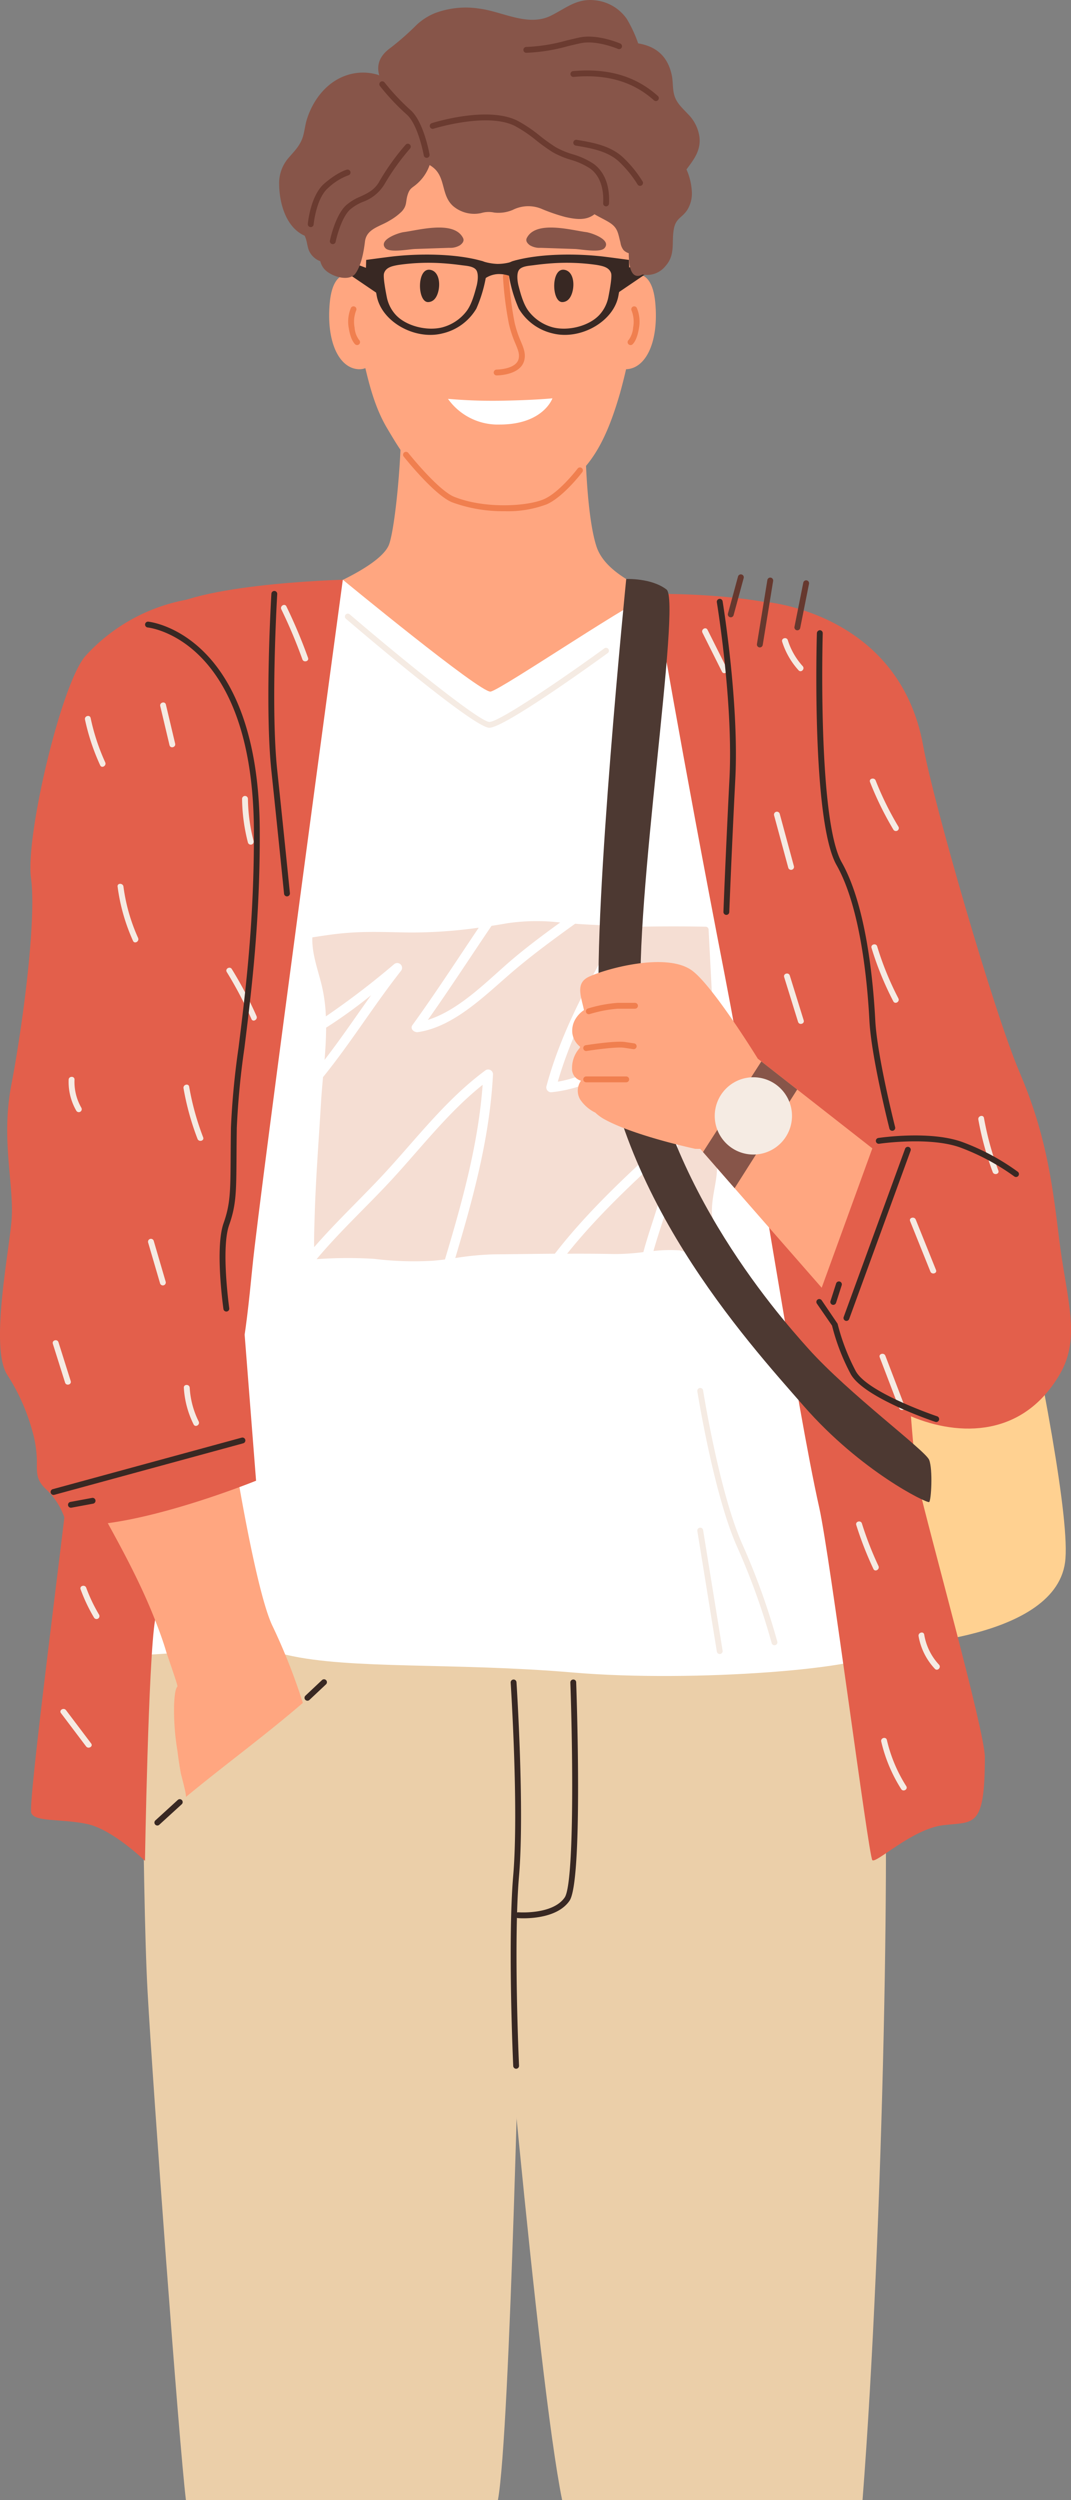 <svg id="Komponente_3_1" data-name="Komponente 3 – 1" xmlns="http://www.w3.org/2000/svg" width="237.333" height="553.878" viewBox="0 0 237.333 553.878">
  <rect x="0" y="0" width="237.333" height="553.878" fill="#808080" stroke="none"/>
  <path id="path452" d="M1041.041-844.918s27.607,113.158,25.143,131.062-41.008,18.6-41.008,18.6l-14.656-143.8,30.521-5.861" transform="translate(-830.171 1059.997)" fill="#ffd191"/>
  <path id="path454" d="M887.775-396.035h66.56c4.676-60.26,6.337-155.442,4.4-176.311-2.182-23.455-6.448-46.627-13.959-45.026s-36.924-3.05-44.4,1.689-26.29,18.813-27.415,20.664-.21,60.848-.21,60.848,9.541,111.316,15.024,138.136" transform="translate(-763.201 949.913)" fill="#ebcfa9"/>
  <path id="path456" d="M731.182-386.3h69.136c2.738-14.761,5-117.947,5-117.947l11.7-93.552-95.626,5.846s-.01,69.72,1.3,93.124c1.2,21.519,6.95,100.02,8.495,112.529" transform="translate(-689.982 940.174)" fill="#ebcfa9"/>
  <path id="path458" d="M866.251-1051.1c-4.052-2.569-13.421-5.6-15.527-12.082s-2.717-21.293-2.474-32.275c.11-.026.221-.046.332-.072.727-.176.467-1.436-.262-1.26l-.039.009q.033-1.285.072-2.558c.034-1.13-2.1-.807-.647,1.188-.286.828-.273.788-.558,1.616a114.878,114.878,0,0,1-38.637,2.234c-.076-2.113-.148-4.184-.167-6.171a.579.579,0,1,0-1.154-.042c.019,1.962.091,4.006.168,6.1l-.07.04c-.96-.429-1.091,1.124-.285,1.225.134.017.269.025.4.041.341,9.253-1.255,25.624-2.606,29.445-1.661,4.7-14.716,10.4-23.206,13.052a.554.554,0,0,0-.3.233l-.076-.051c-.645-.4-1.269.691-.622,1.1,7.153,4.489,11.573,12.4,17.73,18.221,6.2,5.871,14.6,7.617,20.638,13.69a.6.6,0,0,0,.69.12c19.688-9.629,46.651-33.759,46.594-33.794" transform="translate(-718.557 1184.218)" fill="#ffa680"/>
  <path id="path460" d="M873.547-1187.5q.195-2.974.3-5.946c.349-9.41.1-18.507-5.565-26.427-4.235-5.922-11.4-9.429-18.64-11.333-9.583-2.521-20.484-2.272-28.193,4.04-8.638,7.072-11.884,13.465-13.226,23.945-1.5,11.707.315,19.106,3.148,30.68,1.626,6.642,2.713,13.465,6.26,19.43,2.905,4.885,5.919,10.12,11.421,12.389,7.991,3.3,21.6,4.335,28.563-.378,6.495-4.394,9.5-12.614,11.59-19.777a124.076,124.076,0,0,0,4.341-26.622" transform="translate(-731.823 1248.023)" fill="#ffa680"/>
  <path id="path462" d="M925.283-1144.09s5.23-2.956,6.065,5.785-2.062,14.606-6.378,14.813-5.246-6.6-5.246-6.6l5.559-14" transform="translate(-786.147 1205.29)" fill="#ffa680"/>
  <path id="path464" d="M808.22-1144.09s-5.229-2.956-6.065,5.785,2.062,14.606,6.378,14.813,5.246-6.6,5.246-6.6l-5.559-14" transform="translate(-729.071 1205.29)" fill="#ffa680"/>
  <path id="path466" d="M843.533-1146.387c-3.156-.836-3.1,6.9-.756,7.109a1.941,1.941,0,0,0,1.525-.645c1.357-1.416,1.63-5.829-.769-6.464" transform="translate(-748.016 1206.201)" fill="#382823"/>
  <path id="path468" d="M901.275-1146.387c-3.157-.836-3.1,6.9-.757,7.109a1.94,1.94,0,0,0,1.525-.645c1.357-1.416,1.63-5.829-.768-6.464" transform="translate(-776.013 1206.201)" fill="#382823"/>
  <path id="path470" d="M843.082-1162.267c-2-3.956-9.805-1.749-13.145-1.306-1.191.158-5.7,1.705-4.072,3.545.969,1.1,5.169.24,6.6.192l7.546-.255a4.185,4.185,0,0,0,2.4-.576c.781-.581.911-1.122.67-1.6" transform="translate(-740.469 1214.994)" fill="#875549"/>
  <path id="path472" d="M887.609-1160.666a4.185,4.185,0,0,0,2.4.576l7.546.255c1.435.047,5.635.9,6.6-.192,1.624-1.84-2.881-3.387-4.072-3.545-3.339-.443-11.147-2.65-13.145,1.306-.241.479-.111,1.02.67,1.6" transform="translate(-770.198 1214.994)" fill="#875549"/>
  <path id="path474" d="M873.456-1122.24a.648.648,0,0,1-.648-.648.649.649,0,0,1,.647-.649c.044,0,4.348-.036,4.875-2.408.236-1.058-.136-1.955-.7-3.312a25.026,25.026,0,0,1-1.459-4.4,76.461,76.461,0,0,1-1.311-10.491.65.65,0,0,1,.613-.683.639.639,0,0,1,.682.613,76.494,76.494,0,0,0,1.281,10.277,23.827,23.827,0,0,0,1.392,4.185c.61,1.471,1.091,2.632.768,4.089-.752,3.385-5.921,3.424-6.14,3.424" transform="translate(-763.399 1205.414)" fill="#f07f4f"/>
  <path id="path476" d="M853.134-1091.024a113.7,113.7,0,0,0,11.561.415c7.811-.122,11.583-.534,11.583-.534s-1.993,5.81-11.7,5.81a13.535,13.535,0,0,1-11.448-5.691" transform="translate(-753.859 1179.384)" fill="#fff"/>
  <path id="path478" d="M856.309-1054.971a32.668,32.668,0,0,1-11.61-1.968c-3.9-1.55-10.466-9.785-10.744-10.135a.648.648,0,0,1,.1-.91.647.647,0,0,1,.911.1c.065.083,6.626,8.314,10.207,9.736,6.873,2.732,16.435,2.089,20,.446,3.389-1.56,7.283-6.662,7.322-6.714a.646.646,0,0,1,.907-.124.646.646,0,0,1,.125.907c-.166.22-4.128,5.413-7.813,7.109a24.343,24.343,0,0,1-9.41,1.55" transform="translate(-744.492 1168.223)" fill="#f07f4f"/>
  <path id="path480" d="M931.057-1122.116a.648.648,0,0,1-.507-.243.648.648,0,0,1,.1-.911h0a5.3,5.3,0,0,0,.979-2.756,6.767,6.767,0,0,0-.346-3.74.65.65,0,0,1,.3-.866.647.647,0,0,1,.865.29,7.906,7.906,0,0,1,.465,4.523c-.423,2.624-1.282,3.427-1.449,3.562a.647.647,0,0,1-.4.141" transform="translate(-791.327 1198.564)" fill="#f07f4f"/>
  <path id="path482" d="M812.192-1122.12a.629.629,0,0,1-.394-.138c-.167-.135-1.026-.937-1.449-3.562a7.921,7.921,0,0,1,.465-4.524.649.649,0,0,1,.87-.29.647.647,0,0,1,.291.866,6.79,6.79,0,0,0-.346,3.74,5.162,5.162,0,0,0,1,2.771.658.658,0,0,1,.059.906.652.652,0,0,1-.494.229" transform="translate(-733.055 1198.565)" fill="#f07f4f"/>
  <path id="path484" d="M839.971-1140.257a9.983,9.983,0,0,1-5.33,3.445c-3.411.826-7.929-.327-10.205-2.762a8.176,8.176,0,0,1-2.024-4.04c-.139-.716-.857-4.313-.6-5.176.407-1.39,1.942-1.648,3.2-1.873a46.527,46.527,0,0,1,9.808-.368c1.423.094,2.842.248,4.255.439.97.131,2.624.2,3.2,1.107.532.845.291,2.556.054,3.469C841.816-1144.09,841.181-1141.749,839.971-1140.257Zm4.32-10.937a3.249,3.249,0,0,0-.908-.379c-5.853-1.644-14.035-1.645-20.033-.922-1.461.176-5.49.72-5.49.72l-.088,2.86s1.769,1.2,2.4,4.964c.968,5.813,8.414,10,14.549,8.469a11.819,11.819,0,0,0,7.555-5.506,30.388,30.388,0,0,0,2.465-9.668,1.072,1.072,0,0,0-.446-.537" transform="translate(-736.713 1209.355)" fill="#382823"/>
  <path id="path486" d="M881.2-1146.016c-.236-.912-.477-2.623.054-3.469.571-.908,2.225-.977,3.2-1.107,1.413-.191,2.832-.345,4.256-.439a46.535,46.535,0,0,1,9.808.368c1.253.225,2.788.483,3.2,1.873.253.863-.466,4.46-.6,5.176a8.174,8.174,0,0,1-2.023,4.04c-2.277,2.435-6.794,3.588-10.205,2.762a9.988,9.988,0,0,1-5.331-3.445C882.34-1141.749,881.7-1144.09,881.2-1146.016Zm-2.42-4.641a30.388,30.388,0,0,0,2.465,9.668,11.819,11.819,0,0,0,7.555,5.506c6.135,1.529,13.581-2.655,14.549-8.469.627-3.766,2.4-4.964,2.4-4.964l-.089-2.86s-4.029-.544-5.489-.72c-6-.723-14.18-.722-20.033.922a3.254,3.254,0,0,0-.909.379,1.07,1.07,0,0,0-.445.537" transform="translate(-766.288 1209.355)" fill="#382823"/>
  <path id="path488" d="M867.45-1150.4a12.171,12.171,0,0,0,3.521.685,10.786,10.786,0,0,0,4.206-.821l-.473,3.914a7.088,7.088,0,0,0-3.561-.842,5.518,5.518,0,0,0-3.694,1.691v-4.627" transform="translate(-760.801 1208.181)" fill="#382823"/>
  <path id="path490" d="M814.774-1148.153l-6.371-2.381-.716,2.1,8.168,5.544-1.08-5.267" transform="translate(-731.823 1208.181)" fill="#382823"/>
  <path id="path492" d="M926.106-1148.153l6.372-2.381.716,2.1-8.169,5.544,1.08-5.267" transform="translate(-788.718 1208.181)" fill="#382823"/>
  <path id="path494" d="M873.658-1232a8.867,8.867,0,0,0-2.609-5.224c-1.175-1.264-2.471-2.374-2.972-4.1-.422-1.457-.256-3.049-.58-4.53-.98-4.488-3.838-6.384-7.434-6.978a29.157,29.157,0,0,0-2.513-5.409,9.75,9.75,0,0,0-6.905-4.122c-4.1-.517-6.418,1.637-9.847,3.362-5.127,2.578-10.748-.879-15.955-1.536a19.453,19.453,0,0,0-9.8,1,13.426,13.426,0,0,0-4.014,2.545,59.979,59.979,0,0,1-5.855,5.159c-2.6,1.869-3.08,3.965-2.489,6.087-.155-.058-.3-.126-.464-.174a11.378,11.378,0,0,0-6.737.146c-4.43,1.461-7.469,5.437-8.833,9.767-.386,1.225-.49,2.511-.848,3.737-.591,2.02-1.883,3.266-3.2,4.792a8.522,8.522,0,0,0-2.095,5.925c.047,4.163,1.519,9.5,5.635,11.324.594,1.127.512,2.306,1.039,3.447a4.458,4.458,0,0,0,2.441,2.212,4.185,4.185,0,0,0,.909,1.751c1.437,1.619,5.569,2.965,6.972.844,1.249-1.889,1.751-4.746,2.018-6.947.349-2.881,3.331-3.306,5.5-4.679a12.733,12.733,0,0,0,2.681-2.019c1.168-1.306.806-2.129,1.264-3.618.482-1.565,1.021-1.542,2.034-2.443a9.723,9.723,0,0,0,2.85-4.194,6.377,6.377,0,0,1,1.222.931c2.289,2.317,1.425,5.925,4.022,8.19a7.226,7.226,0,0,0,6.165,1.519,5.78,5.78,0,0,1,2.892-.118,8.038,8.038,0,0,0,4.129-.592,7.649,7.649,0,0,1,6.513-.171,39.435,39.435,0,0,0,5.125,1.749c2.334.525,4.638.836,6.463-.613,1.2.71,2.5,1.3,3.416,1.9,1.8,1.169,1.808,2.407,2.334,4.344a3.529,3.529,0,0,0,.681,1.686,2.643,2.643,0,0,0,1.164.7c.007,2.386.341,4.951,1.9,5.028a1.864,1.864,0,0,0,1.131-.308,5.232,5.232,0,0,0,5.1-1.862c2.317-2.581,1.279-5.325,1.883-8.33.464-2.31,1.8-2.351,2.961-4.12a6.937,6.937,0,0,0,1.019-3.763,13.916,13.916,0,0,0-1.2-5.2c1.53-2.078,3.19-4.088,2.884-7.095" transform="translate(-718.646 1262.442)" fill="#875549"/>
  <path id="path496" d="M763.029-1013.119s30.456,25.087,32.733,24.782,33.986-21.949,36.4-21.644S858-993.228,858-993.228s7.934,132.134,12.755,144.023,13.84,69.193,11.832,73.269-41.96,7.178-68.474,4.912-49.412-.635-63.473-3.9-33.6,1.814-35.2-.878,25.561-231.9,27.972-232.715,19.624-4.605,19.624-4.605" transform="translate(-687.059 1141.552)" fill="#fff"/>
  <path id="path498" d="M742.858-1013.119s-18.42,135.857-20.026,152.161-2.813,26.033-7.231,32.786-12.842,36.55-14.348,45.517-2.24,53.356-2.24,53.356-7.114-6.929-12.738-8.152-11.65-.408-12.453-2.446,6.829-59.92,10.043-88.248,12.855-169.363,17.676-176.7,41.317-8.274,41.317-8.274" transform="translate(-666.888 1141.552)" fill="#e35f4b"/>
  <path id="path500" d="M715.868-590.636c.212.734,2.611,7.4,2.438,7.569-.585.594-.672,3.065-.731,3.883a54.745,54.745,0,0,0,.738,10.364q.3,2.461.742,4.9c.109.6,1.388,5.11,1.109,5.341,8.545-7.074,17.538-13.608,25.94-20.865a132.578,132.578,0,0,0-6.758-17.111c-3.554-7.436-8.075-35.314-8.075-35.314l-32.54,5.122c5.208,9.463,10.68,18.852,14.628,28.948.924,2.363,1.8,4.722,2.509,7.162" transform="translate(-678.994 956.695)" fill="#ffa680"/>
  <path id="path502" d="M701.884-1004.583A40.085,40.085,0,0,0,679.4-992.146c-5.33,5.9-13.375,39.882-12.11,49.29s-1.95,33.229-4.36,45.775.8,22.535,0,30.583-4.64,27.853-.913,33.645a44.61,44.61,0,0,1,5.539,12.366,25.609,25.609,0,0,1,1.028,6.48c.016,2.729-.242,4.351,1.933,6.414a15.69,15.69,0,0,1,4.64,7.988c1.015.083,2.151.12,3.44.1,14.864-.247,38.566-9.877,38.566-9.877l-15.28-195.2" transform="translate(-660.417 1137.414)" fill="#e35f4b"/>
  <path id="path504" d="M810.35-834.446a107.694,107.694,0,0,1-9.969,7.194c-.008,2.368-.153,4.759-.345,7.136,3.586-4.646,6.894-9.537,10.314-14.33" transform="translate(-728.114 1054.919)" fill="#f5ded3"/>
  <path id="path506" d="M822.293-756.929c.922-.07,1.843-.174,2.762-.288,3.8-12.7,7.37-25.43,8.354-38.694-8.2,6.548-14.406,15-21.611,22.58-5.07,5.334-10.473,10.415-15.189,16.049a96.2,96.2,0,0,1,12.746-.073,71.679,71.679,0,0,0,12.938.426" transform="translate(-726.452 1036.235)" fill="#f5ded3"/>
  <path id="path508" d="M916.5-863.915c-6.175,11.078-12.565,22.047-16.125,34.279,5.466-.9,10.391-3.785,15.19-6.44,4.042-2.235,8.128-4.326,11.985-6.88,2.377-1.574,4.706-3.216,7.043-4.841q-.4-7.761-.8-15.521a.661.661,0,0,0-.648-.648q-8.323-.163-16.641.051" transform="translate(-776.767 1069.265)" fill="#f5ded3"/>
  <path id="path510" d="M926.719-767.561c-7.85,7.158-15.707,14.507-22.342,22.816,3.448-.013,6.9-.005,10.379.072a49.467,49.467,0,0,0,6.517-.427c1.992-7.436,5.347-14.731,5.447-22.461" transform="translate(-778.706 1022.489)" fill="#f5ded3"/>
  <path id="path512" d="M883.327-801.825c.067-3.952,1.566-7.355,1.031-11.367a51.8,51.8,0,0,1-.7-11.816,96,96,0,0,0,.263-12.423c-.119-2.809-.266-5.616-.407-8.423-3.394,2.384-6.787,4.778-10.365,6.87-7.693,4.5-16.4,10.287-25.462,11.14a1.072,1.072,0,0,1-1.026-1.347c3.413-12.719,9.937-24.043,16.306-35.453-3.316-.216-6.637-.273-9.954-.536-4.69,3.38-9.351,6.791-13.748,10.535-5.976,5.088-12.969,12.3-21.1,13.479-.8.116-1.815-.714-1.2-1.563,5.1-7.052,9.831-14.359,14.689-21.576a107.533,107.533,0,0,1-15.27,1.069c-6.8-.1-11.357-.411-18.194.566-1.135.163-2.265.337-3.4.509-.175,3.476,1.24,7.238,2.068,10.623a35.522,35.522,0,0,1,.919,6.883,178.252,178.252,0,0,0,15.138-11.572,1.065,1.065,0,0,1,1.5,1.5c-6.009,7.634-11.158,16-17.268,23.53-.171,1.905-.337,3.789-.446,5.627-.5,8.406-1.17,16.822-1.409,25.24-.062,2.182-.166,4.5-.109,6.8,4.489-5.17,9.49-9.926,14.212-14.9,7.862-8.272,14.531-17.494,23.816-24.32a1.07,1.07,0,0,1,1.6.919c-.707,14-4.387,27.386-8.361,40.718a64.831,64.831,0,0,1,8.363-.819c4.591-.04,9.147-.111,13.707-.146,7.388-9.544,16.392-17.825,25.3-25.927a1.079,1.079,0,0,1,1.817.753c.663,8.535-3.008,16.528-5.267,24.577a32.578,32.578,0,0,1,5.8-.144c3.743,1,9.09,2.425,8.923-2.629-.115-3.481-1.833-2.828-1.773-6.386" transform="translate(-725.565 1069.82)" fill="#f5ded3"/>
  <path id="path514" d="M863.751-858.305c3.239-2.7,6.621-5.22,10.041-7.693a44.8,44.8,0,0,0-11.746.168c-1.11.2-2.281.391-3.473.575-4.707,6.944-9.265,13.993-14.112,20.841,7.361-2.325,13.628-9.172,19.291-13.891" transform="translate(-749.654 1070.365)" fill="#f5ded3"/>
  <path id="path516" d="M942.091-1007.032s5.881,34.966,15.471,84.287c7.041,36.214,15.915,95.652,20.972,118.133,2.358,10.478,10.94,77.286,11.768,78.1s8.862-6.93,15.691-7.744,9.24.815,9.24-15.082c0-5.839-12.487-50.3-14.844-60.878s-7.4-118.743-7.653-129.316c-.4-16.712-1.607-49.321-9.24-58.7s-41.4-8.8-41.4-8.8" transform="translate(-796.992 1138.604)" fill="#e35f4b"/>
  <path id="path518" d="M989.38-1003.643s29.785,2.258,35.122,31.925c2.293,12.744,15.667,58.971,21.291,72.148s7.173,23.267,8.779,36.685,5.017,22.112.218,30.341c-8.747,15-23.99,13.457-33.9,8.966-7.857-3.559-25.71-58.872-25.71-58.872l-5.8-121.193" transform="translate(-819.921 1136.958)" fill="#e35f4b"/>
  <path id="path520" d="M999.781-787.277,988.558-756.4l-19.3-22.056-7-8.009-.622-.713,12.752-19.97.791.609,7.944,6.22,16.652,13.037" transform="translate(-806.472 1041.681)" fill="#ffa680"/>
  <path id="path522" d="M834.086-1210.515a.648.648,0,0,1-.637-.535c-.012-.069-1.251-6.925-3.847-9.121a50.413,50.413,0,0,1-5.866-6.251.647.647,0,0,1,.109-.909.647.647,0,0,1,.909.109,50.245,50.245,0,0,0,5.685,6.061c2.952,2.5,4.233,9.585,4.286,9.886a.647.647,0,0,1-.525.75l-.113.01" transform="translate(-739.538 1245.485)" fill="#6b3b30"/>
  <path id="path524" d="M802.962-1178.388l-.13-.013a.648.648,0,0,1-.505-.764c.046-.224,1.148-5.517,3.536-7.791a11.392,11.392,0,0,1,3.211-1.966c1.66-.773,3.227-1.5,4.28-3.484a52.254,52.254,0,0,1,5.752-8.006.65.65,0,0,1,.915-.062.648.648,0,0,1,.06.915,52.1,52.1,0,0,0-5.583,7.761,9.2,9.2,0,0,1-4.876,4.052,10.282,10.282,0,0,0-2.865,1.729c-2.1,2-3.149,7.061-3.16,7.111a.647.647,0,0,1-.634.519" transform="translate(-729.218 1232.473)" fill="#6b3b30"/>
  <path id="path526" d="M793.475-1176.781l-.058,0a.649.649,0,0,1-.587-.7c.023-.258.6-6.342,3.681-8.967,3-2.556,4.9-3.034,4.98-3.054a.648.648,0,0,1,.782.479.649.649,0,0,1-.479.782,13.094,13.094,0,0,0-4.443,2.78c-2.683,2.285-3.225,8.038-3.23,8.1a.648.648,0,0,1-.645.59" transform="translate(-724.618 1227.087)" fill="#6b3b30"/>
  <path id="path528" d="M886.22-1243.111a.648.648,0,0,1-.648-.648.648.648,0,0,1,.648-.648,38.319,38.319,0,0,0,8.851-1.417c.98-.237,1.95-.47,2.906-.675,3.963-.845,8.851,1.247,9.058,1.335a.648.648,0,0,1,.337.852.649.649,0,0,1-.852.337c-.046-.02-4.714-2.013-8.274-1.257-.944.2-1.9.433-2.872.666a39.272,39.272,0,0,1-9.155,1.454" transform="translate(-769.588 1254.809)" fill="#6b3b30"/>
  <path id="path530" d="M924.748-1225.363a.645.645,0,0,1-.432-.166c-4.635-4.148-10.458-5.842-17.8-5.183a.645.645,0,0,1-.7-.587.648.648,0,0,1,.587-.7c7.719-.693,13.859,1.108,18.777,5.508a.649.649,0,0,1,.05.915.646.646,0,0,1-.483.216" transform="translate(-779.402 1247.752)" fill="#6b3b30"/>
  <path id="path532" d="M884.364-1192.854h-.039a.648.648,0,0,1-.609-.685c.117-2.018-.106-5.708-2.933-7.727a15.876,15.876,0,0,0-4.272-1.91,19.364,19.364,0,0,1-3.972-1.674,40.58,40.58,0,0,1-3.652-2.614,29.234,29.234,0,0,0-4.746-3.207c-6.14-3.082-17.889.58-18.008.617a.646.646,0,0,1-.813-.422.646.646,0,0,1,.422-.812c.5-.159,12.37-3.858,18.981-.54a30.607,30.607,0,0,1,4.958,3.34,39.609,39.609,0,0,0,3.533,2.532,18.172,18.172,0,0,0,3.711,1.552,17.053,17.053,0,0,1,4.612,2.085c2.47,1.765,3.7,4.91,3.473,8.857a.648.648,0,0,1-.646.61" transform="translate(-750.056 1238.569)" fill="#6b3b30"/>
  <path id="path534" d="M921.839-1192.11a.646.646,0,0,1-.544-.3,25.093,25.093,0,0,0-4.28-5.211c-2.547-2.253-6.2-2.868-9.43-3.411a.648.648,0,0,1-.531-.747.648.648,0,0,1,.747-.532c3.4.572,7.248,1.219,10.073,3.719a25.976,25.976,0,0,1,4.508,5.478.648.648,0,0,1-.192.9.641.641,0,0,1-.352.1" transform="translate(-780 1233.288)" fill="#6b3b30"/>
  <path id="path536" d="M732.637-951.22q-1.027-4.332-2.054-8.664c-.192-.812-1.442-.468-1.249.344l2.053,8.664c.192.811,1.442.468,1.25-.344" transform="translate(-693.823 1115.965)" fill="#f5ebe3"/>
  <path id="path538" d="M715.544-870.355A40.376,40.376,0,0,1,712.3-881.73c-.108-.815-1.4-.826-1.3,0a42.577,42.577,0,0,0,3.421,12.029c.342.759,1.46.1,1.119-.654" transform="translate(-684.942 1078.144)" fill="#f5ebe3"/>
  <path id="path540" d="M767.11-910.126a39,39,0,0,1-1.256-9.338.648.648,0,0,0-1.3,0,40.411,40.411,0,0,0,1.3,9.682.648.648,0,0,0,1.249-.344" transform="translate(-710.912 1096.445)" fill="#f5ebe3"/>
  <path id="path542" d="M743.71-784.313a59.688,59.688,0,0,1-3.1-11.213c-.143-.82-1.392-.473-1.25.344a59.661,59.661,0,0,0,3.1,11.213c.3.77,1.55.435,1.249-.345" transform="translate(-698.69 1036.275)" fill="#f5ebe3"/>
  <path id="path544" d="M692.758-792.485a11.456,11.456,0,0,1-1.515-6.223c.031-.835-1.264-.833-1.3,0a12.761,12.761,0,0,0,1.692,6.877.648.648,0,0,0,1.119-.654" transform="translate(-674.73 1037.894)" fill="#f5ebe3"/>
  <path id="path546" d="M728-720.156q-1.324-4.528-2.648-9.055a.648.648,0,0,0-1.249.345q1.324,4.528,2.648,9.055a.648.648,0,0,0,1.249-.345" transform="translate(-691.282 1004.115)" fill="#f5ebe3"/>
  <path id="path548" d="M687.077-677.028l-2.71-8.6c-.25-.793-1.5-.454-1.25.345q1.355,4.3,2.71,8.6c.249.793,1.5.454,1.249-.344" transform="translate(-671.408 982.982)" fill="#f5ebe3"/>
  <path id="path550" d="M742.793-658.748a19.152,19.152,0,0,1-1.988-7.469c-.049-.829-1.345-.835-1.3,0a20.852,20.852,0,0,0,2.165,8.124c.372.747,1.49.091,1.119-.655" transform="translate(-698.765 973.653)" fill="#f5ebe3"/>
  <path id="path552" d="M787.292-990.576a114.73,114.73,0,0,0-4.794-11.389c-.364-.75-1.482-.093-1.119.654a111.6,111.6,0,0,1,4.663,11.08c.28.779,1.532.443,1.25-.345" transform="translate(-719.033 1136.305)" fill="#f5ebe3"/>
  <path id="path554" d="M764.476-835.541A85.973,85.973,0,0,0,759-845.965c-.437-.709-1.558-.058-1.12.654a85.85,85.85,0,0,1,5.472,10.424c.336.761,1.453.1,1.12-.655" transform="translate(-707.627 1060.653)" fill="#f5ebe3"/>
  <path id="path556" d="M693.213-519.848l-5.572-7.377c-.5-.657-1.622-.012-1.119.655l5.572,7.377c.5.657,1.622.012,1.119-.654" transform="translate(-673.013 906.09)" fill="#f5ebe3"/>
  <path id="path558" d="M699.139-574.071a35.251,35.251,0,0,1-2.841-5.956c-.284-.777-1.537-.442-1.249.345a37.048,37.048,0,0,0,2.971,6.265.648.648,0,0,0,1.119-.654" transform="translate(-677.188 931.773)" fill="#f5ebe3"/>
  <path id="path560" d="M701.447-944.27a46.812,46.812,0,0,1-3.232-9.816c-.173-.815-1.423-.471-1.25.345a48.381,48.381,0,0,0,3.363,10.125c.347.758,1.464.1,1.119-.654" transform="translate(-678.13 1113.155)" fill="#f5ebe3"/>
  <path id="path562" d="M1001.416-981.8a15.484,15.484,0,0,1-3.3-5.756c-.251-.792-1.5-.453-1.25.345a17.051,17.051,0,0,0,3.631,6.328c.561.621,1.475-.3.917-.916" transform="translate(-823.536 1129.377)" fill="#f5ebe3"/>
  <path id="path564" d="M967.976-983.275l-4.322-8.639c-.373-.746-1.491-.09-1.118.654l4.321,8.639c.373.747,1.491.091,1.119-.654" transform="translate(-806.869 1131.43)" fill="#f5ebe3"/>
  <path id="path566" d="M1040.946-916.936a69.275,69.275,0,0,1-5.055-10.246c-.3-.767-1.556-.433-1.249.345a71.394,71.394,0,0,0,5.186,10.556.649.649,0,0,0,1.119-.655" transform="translate(-841.844 1100.095)" fill="#f5ebe3"/>
  <path id="path568" d="M997.787-901.265q-1.574-5.815-3.15-11.63a.648.648,0,0,0-1.249.345q1.574,5.815,3.149,11.629a.649.649,0,0,0,1.25-.344" transform="translate(-821.852 1093.179)" fill="#f5ebe3"/>
  <path id="path570" d="M1002.046-833.407q-1.54-4.958-3.079-9.918c-.246-.795-1.5-.455-1.249.344l3.078,9.919c.247.793,1.5.455,1.25-.345" transform="translate(-823.948 1059.444)" fill="#f5ebe3"/>
  <path id="path572" d="M1041.261-844.344a67.4,67.4,0,0,1-4.7-11.52c-.242-.8-1.493-.456-1.25.345a69.254,69.254,0,0,0,4.827,11.829c.385.74,1.5.086,1.119-.654" transform="translate(-842.179 1065.524)" fill="#f5ebe3"/>
  <path id="path574" d="M1085.706-770.433a66.742,66.742,0,0,1-3.185-11.636c-.147-.819-1.4-.473-1.25.345a66.808,66.808,0,0,0,3.186,11.636c.289.774,1.542.439,1.249-.345" transform="translate(-864.471 1029.75)" fill="#f5ebe3"/>
  <path id="path576" d="M1057.619-727.19q-2.243-5.582-4.488-11.163c-.307-.764-1.561-.431-1.249.344l4.488,11.164c.307.764,1.561.431,1.249-.345" transform="translate(-850.202 1008.536)" fill="#f5ebe3"/>
  <path id="path578" d="M1044.368-668.56l-4.3-11.241c-.294-.771-1.547-.437-1.249.345l4.295,11.24c.295.771,1.548.437,1.25-.344" transform="translate(-843.872 980.148)" fill="#f5ebe3"/>
  <path id="path580" d="M1033.655-598.262a74.794,74.794,0,0,1-3.67-9.421c-.249-.793-1.5-.454-1.25.345a77.451,77.451,0,0,0,3.8,9.731c.354.753,1.472.1,1.119-.655" transform="translate(-838.987 945.188)" fill="#f5ebe3"/>
  <path id="path582" d="M1060.085-553.242a12.848,12.848,0,0,1-3.274-6.655c-.142-.82-1.391-.473-1.249.344a14.061,14.061,0,0,0,3.607,7.228c.569.612,1.484-.306.916-.917" transform="translate(-852.005 922.026)" fill="#f5ebe3"/>
  <path id="path584" d="M1045.034-504.355a32.809,32.809,0,0,1-4.292-10.224c-.19-.812-1.44-.468-1.249.344a33.913,33.913,0,0,0,4.422,10.533c.446.7,1.567.054,1.119-.654" transform="translate(-844.21 900.05)" fill="#f5ebe3"/>
  <path id="path586" d="M740.828-842.256a.649.649,0,0,1-.641-.556c-.078-.552-1.9-13.578.031-19.031,1.5-4.224,1.514-7.07,1.565-14.676.012-1.843.026-3.96.063-6.44a177.234,177.234,0,0,1,1.69-17.781c1.547-12.435,3.473-27.912,3.4-47.948-.157-42.611-23.291-45.093-23.524-45.114a.647.647,0,0,1-.591-.7.647.647,0,0,1,.7-.591c.246.02,24.55,2.525,24.713,46.4.075,20.119-1.856,35.641-3.407,48.114a176.43,176.43,0,0,0-1.681,17.64c-.038,2.475-.051,4.589-.062,6.429-.052,7.765-.071,10.671-1.639,15.1-1.825,5.154.012,18.284.03,18.416a.647.647,0,0,1-.55.732l-.092.007" transform="translate(-690.672 1132.813)" fill="#382823"/>
  <path id="path588" d="M682.836-631.495a.647.647,0,0,1-.624-.478.647.647,0,0,1,.455-.8l41.856-11.413a.649.649,0,0,1,.8.455.648.648,0,0,1-.455.8l-41.856,11.412-.171.023" transform="translate(-670.973 962.677)" fill="#382823"/>
  <path id="path590" d="M690.319-616.086a.648.648,0,0,1-.637-.53.648.648,0,0,1,.519-.756l4.8-.89a.648.648,0,0,1,.755.518.649.649,0,0,1-.518.756l-4.8.891-.119.01" transform="translate(-674.601 950.103)" fill="#382823"/>
  <path id="path592" d="M779.984-940.634a.649.649,0,0,1-.644-.584s-1.3-12.958-2.806-27.21c-1.5-14.145-.018-39.011,0-39.26a.653.653,0,0,1,.686-.608.648.648,0,0,1,.607.686c-.015.249-1.491,25.007,0,39.045,1.512,14.257,2.809,27.218,2.809,27.218a.648.648,0,0,1-.58.709l-.065,0" transform="translate(-716.393 1139.214)" fill="#382823"/>
  <path id="path594" d="M970.889-934.884h-.025a.647.647,0,0,1-.623-.672c0-.126.484-12.726,1.339-29.566.85-16.764-2.763-38.8-2.8-39.024a.648.648,0,0,1,.533-.745.643.643,0,0,1,.745.532c.037.223,3.674,22.4,2.817,39.3-.854,16.831-1.333,29.424-1.339,29.549a.648.648,0,0,1-.646.624" transform="translate(-809.928 1137.568)" fill="#382823"/>
  <path id="path596" d="M1028.409-880.517a.648.648,0,0,1-.628-.488c-.164-.646-4.019-15.907-4.433-23.885-.461-8.893-2.019-25.2-7.276-34.474-5.534-9.765-4.414-49.726-4.364-51.422a.7.7,0,0,1,.667-.629.649.649,0,0,1,.629.668c-.012.411-1.161,41.292,4.2,50.744,5.389,9.51,6.977,26.039,7.444,35.045.406,7.852,4.354,23.477,4.4,23.634a.649.649,0,0,1-.469.788l-.16.019" transform="translate(-830.686 1131.029)" fill="#382823"/>
  <path id="path598" d="M1068.254-764.926a.641.641,0,0,1-.4-.135,50.557,50.557,0,0,0-11.818-6.349c-6.786-2.53-17.992-.9-18.1-.88a.651.651,0,0,1-.737-.545.649.649,0,0,1,.545-.737c.473-.07,11.652-1.7,18.749.949a50.874,50.874,0,0,1,12.156,6.537.649.649,0,0,1,.117.909.645.645,0,0,1-.514.252" transform="translate(-843.104 1025.674)" fill="#382823"/>
  <path id="path600" d="M1038.161-676.538a.653.653,0,0,1-.206-.034c-.646-.216-15.851-5.353-18.747-10.589a47.177,47.177,0,0,1-4.139-10.737l-3.355-4.868a.648.648,0,0,1,.166-.9.648.648,0,0,1,.9.166l3.523,5.19a46.676,46.676,0,0,0,4.039,10.523c2.655,4.8,17.872,9.936,18.025,9.988a.647.647,0,0,1,.409.82.648.648,0,0,1-.614.442" transform="translate(-830.694 991.564)" fill="#382823"/>
  <path id="path602" d="M1018.266-706.151a.666.666,0,0,1-.2-.031.649.649,0,0,1-.419-.815l1.252-3.9a.65.65,0,0,1,.815-.418.647.647,0,0,1,.419.815l-1.251,3.894a.647.647,0,0,1-.617.451" transform="translate(-833.613 995.229)" fill="#382823"/>
  <path id="path604" d="M1023.926-730.673a.66.66,0,0,1-.222-.039.648.648,0,0,1-.387-.831l13.607-37.27a.65.65,0,0,1,.831-.387.649.649,0,0,1,.387.831l-13.608,37.27a.648.648,0,0,1-.609.426" transform="translate(-836.357 1023.302)" fill="#382823"/>
  <path id="path606" d="M924.024-1013.436s-7.3,72.665-5.983,95.152c2.376,40.49,32.665,73.585,45.343,88.085s27.314,21.574,27.772,21.25.838-7.236,0-9.341S973.45-832.836,964.4-842.912c-7.28-8.1-34.046-38.7-37.017-75.982-1.759-22.069,8.944-89.625,5.567-92.218s-8.924-2.324-8.924-2.324" transform="translate(-785.253 1141.71)" fill="#4d3932"/>
  <path id="path608" d="M947.662-827.293s-9.949-16.2-14.628-19.565c-5.626-4.043-18.912-.407-22.811,1.427-3,1.412-1.732,4.274-1.076,7.376a6.218,6.218,0,0,0-1.87,1.948,5.007,5.007,0,0,0-.693,3.292,4.6,4.6,0,0,0,1.7,2.867c-.028.1-.054.191-.08.285a6.628,6.628,0,0,0-1.7,4.561,2.685,2.685,0,0,0,1.982,2.69,3.817,3.817,0,0,0-.2,4.134,8.509,8.509,0,0,0,3.372,2.937,9.658,9.658,0,0,0,2.068,1.5c6.715,3.684,20.082,6.522,20.082,6.522l17.547.2-3.7-20.177" transform="translate(-779.738 1061.827)" fill="#ffa680"/>
  <path id="path610" d="M913.109-828.638a.649.649,0,0,1-.62-.459.646.646,0,0,1,.431-.808,29.3,29.3,0,0,1,6.623-1.251h3.8a.648.648,0,0,1,.648.648.648.648,0,0,1-.648.648h-3.8a28.758,28.758,0,0,0-6.245,1.194.619.619,0,0,1-.189.029" transform="translate(-782.625 1053.324)" fill="#f07f4f"/>
  <path id="path612" d="M911.974-812.385a.648.648,0,0,1-.639-.547.647.647,0,0,1,.539-.741c.266-.043,6.56-1.031,8.678-.714l2.047.306a.648.648,0,0,1,.545.736.649.649,0,0,1-.736.545l-2.048-.306c-1.6-.24-6.521.433-8.284.712l-.1.008" transform="translate(-782.075 1045.224)" fill="#f07f4f"/>
  <path id="path614" d="M920.846-798.21h-8.871a.647.647,0,0,1-.648-.648.647.647,0,0,1,.648-.648h8.871a.648.648,0,0,1,.648.648.648.648,0,0,1-.648.648" transform="translate(-782.076 1037.978)" fill="#f07f4f"/>
  <path id="path616" d="M840.813-973.25c-3.387,0-27.079-20.114-31.8-24.148a.648.648,0,0,1-.071-.914.65.65,0,0,1,.914-.071c13.515,11.558,28.95,23.837,30.949,23.837h0c2.254-.012,16.821-10,25.475-16.3a.647.647,0,0,1,.9.143.647.647,0,0,1-.143.9c-2.326,1.692-22.817,16.527-26.228,16.546h-.006" transform="translate(-732.358 1134.482)" fill="#f5ebe3"/>
  <path id="path618" d="M977.484-608.541a.649.649,0,0,1-.628-.488,150.423,150.423,0,0,0-7.668-21.352c-5.159-11.547-8.761-34.189-8.8-34.416a.649.649,0,0,1,.54-.741.651.651,0,0,1,.741.54c.035.225,3.611,22.7,8.7,34.089a152.188,152.188,0,0,1,7.741,21.559.649.649,0,0,1-.468.788l-.161.021" transform="translate(-805.861 973.025)" fill="#f5ebe3"/>
  <path id="path620" d="M965.351-577.462a.649.649,0,0,1-.639-.545l-4.32-26.7a.648.648,0,0,1,.536-.744.643.643,0,0,1,.744.536l4.32,26.7a.648.648,0,0,1-.536.743l-.1.009" transform="translate(-805.861 943.891)" fill="#f5ebe3"/>
  <path id="path622" d="M727.491-482.856a.646.646,0,0,1-.479-.212.648.648,0,0,1,.042-.916l4.968-4.536a.646.646,0,0,1,.915.042.647.647,0,0,1-.042.916l-4.968,4.536a.641.641,0,0,1-.436.17" transform="translate(-692.624 887.272)" fill="#382823"/>
  <path id="path624" d="M792.06-535.508a.649.649,0,0,1-.473-.2.649.649,0,0,1,.028-.916l3.672-3.455a.647.647,0,0,1,.916.028.649.649,0,0,1-.027.916l-3.673,3.455a.644.644,0,0,1-.444.177" transform="translate(-723.932 912.277)" fill="#382823"/>
  <path id="path626" d="M881.311-453.919a.649.649,0,0,1-.647-.618c-.012-.272-1.256-27.428,0-42.2,1.249-14.685-.547-42.442-.565-42.721a.648.648,0,0,1,.6-.689.643.643,0,0,1,.689.6c.019.28,1.821,28.134.563,42.915-1.25,14.689-.01,41.76,0,42.032a.648.648,0,0,1-.617.678h-.031" transform="translate(-766.934 912.224)" fill="#382823"/>
  <path id="path628" d="M883.9-487.253c-.707,0-1.172-.036-1.247-.041a.647.647,0,0,1-.593-.7.66.66,0,0,1,.7-.593c.075.007,7.611.566,10.261-3.284,2.039-2.962,1.865-30.1,1.253-47.612a.646.646,0,0,1,.624-.67.626.626,0,0,1,.67.624c.158,4.5,1.455,44.127-1.479,48.392-2.385,3.465-7.742,3.883-10.187,3.883" transform="translate(-767.886 912.227)" fill="#382823"/>
  <path id="path630" d="M983.714-799.741l-13.867,21.863-7-8.009,12.921-20.073,7.944,6.22" transform="translate(-807.057 1041.108)" fill="#875549"/>
  <path id="path632" d="M985-790.594a8.56,8.56,0,0,1-8.559,8.56,8.561,8.561,0,0,1-8.56-8.56,8.56,8.56,0,0,1,8.56-8.56,8.56,8.56,0,0,1,8.559,8.56" transform="translate(-809.495 1037.807)" fill="#f5ebe3"/>
  <path id="path636" d="M974.167-1005.912l-.171-.023a.648.648,0,0,1-.455-.8l2.232-8.212a.65.65,0,0,1,.8-.455.648.648,0,0,1,.455.8l-2.232,8.212a.65.65,0,0,1-.625.477" transform="translate(-812.23 1142.668)" fill="#66382e"/>
  <path id="path638" d="M986.671-998.573l-.105-.008a.648.648,0,0,1-.535-.744l2.309-14.175a.648.648,0,0,1,.744-.536.648.648,0,0,1,.535.745l-2.308,14.175a.649.649,0,0,1-.639.543" transform="translate(-818.293 1142.001)" fill="#66382e"/>
  <path id="path640" d="M1002.811-1001.8l-.127-.012a.648.648,0,0,1-.509-.762l1.95-9.78a.647.647,0,0,1,.762-.509.648.648,0,0,1,.509.762l-1.951,9.78a.648.648,0,0,1-.635.521" transform="translate(-826.119 1141.436)" fill="#66382e"/>
</svg>
